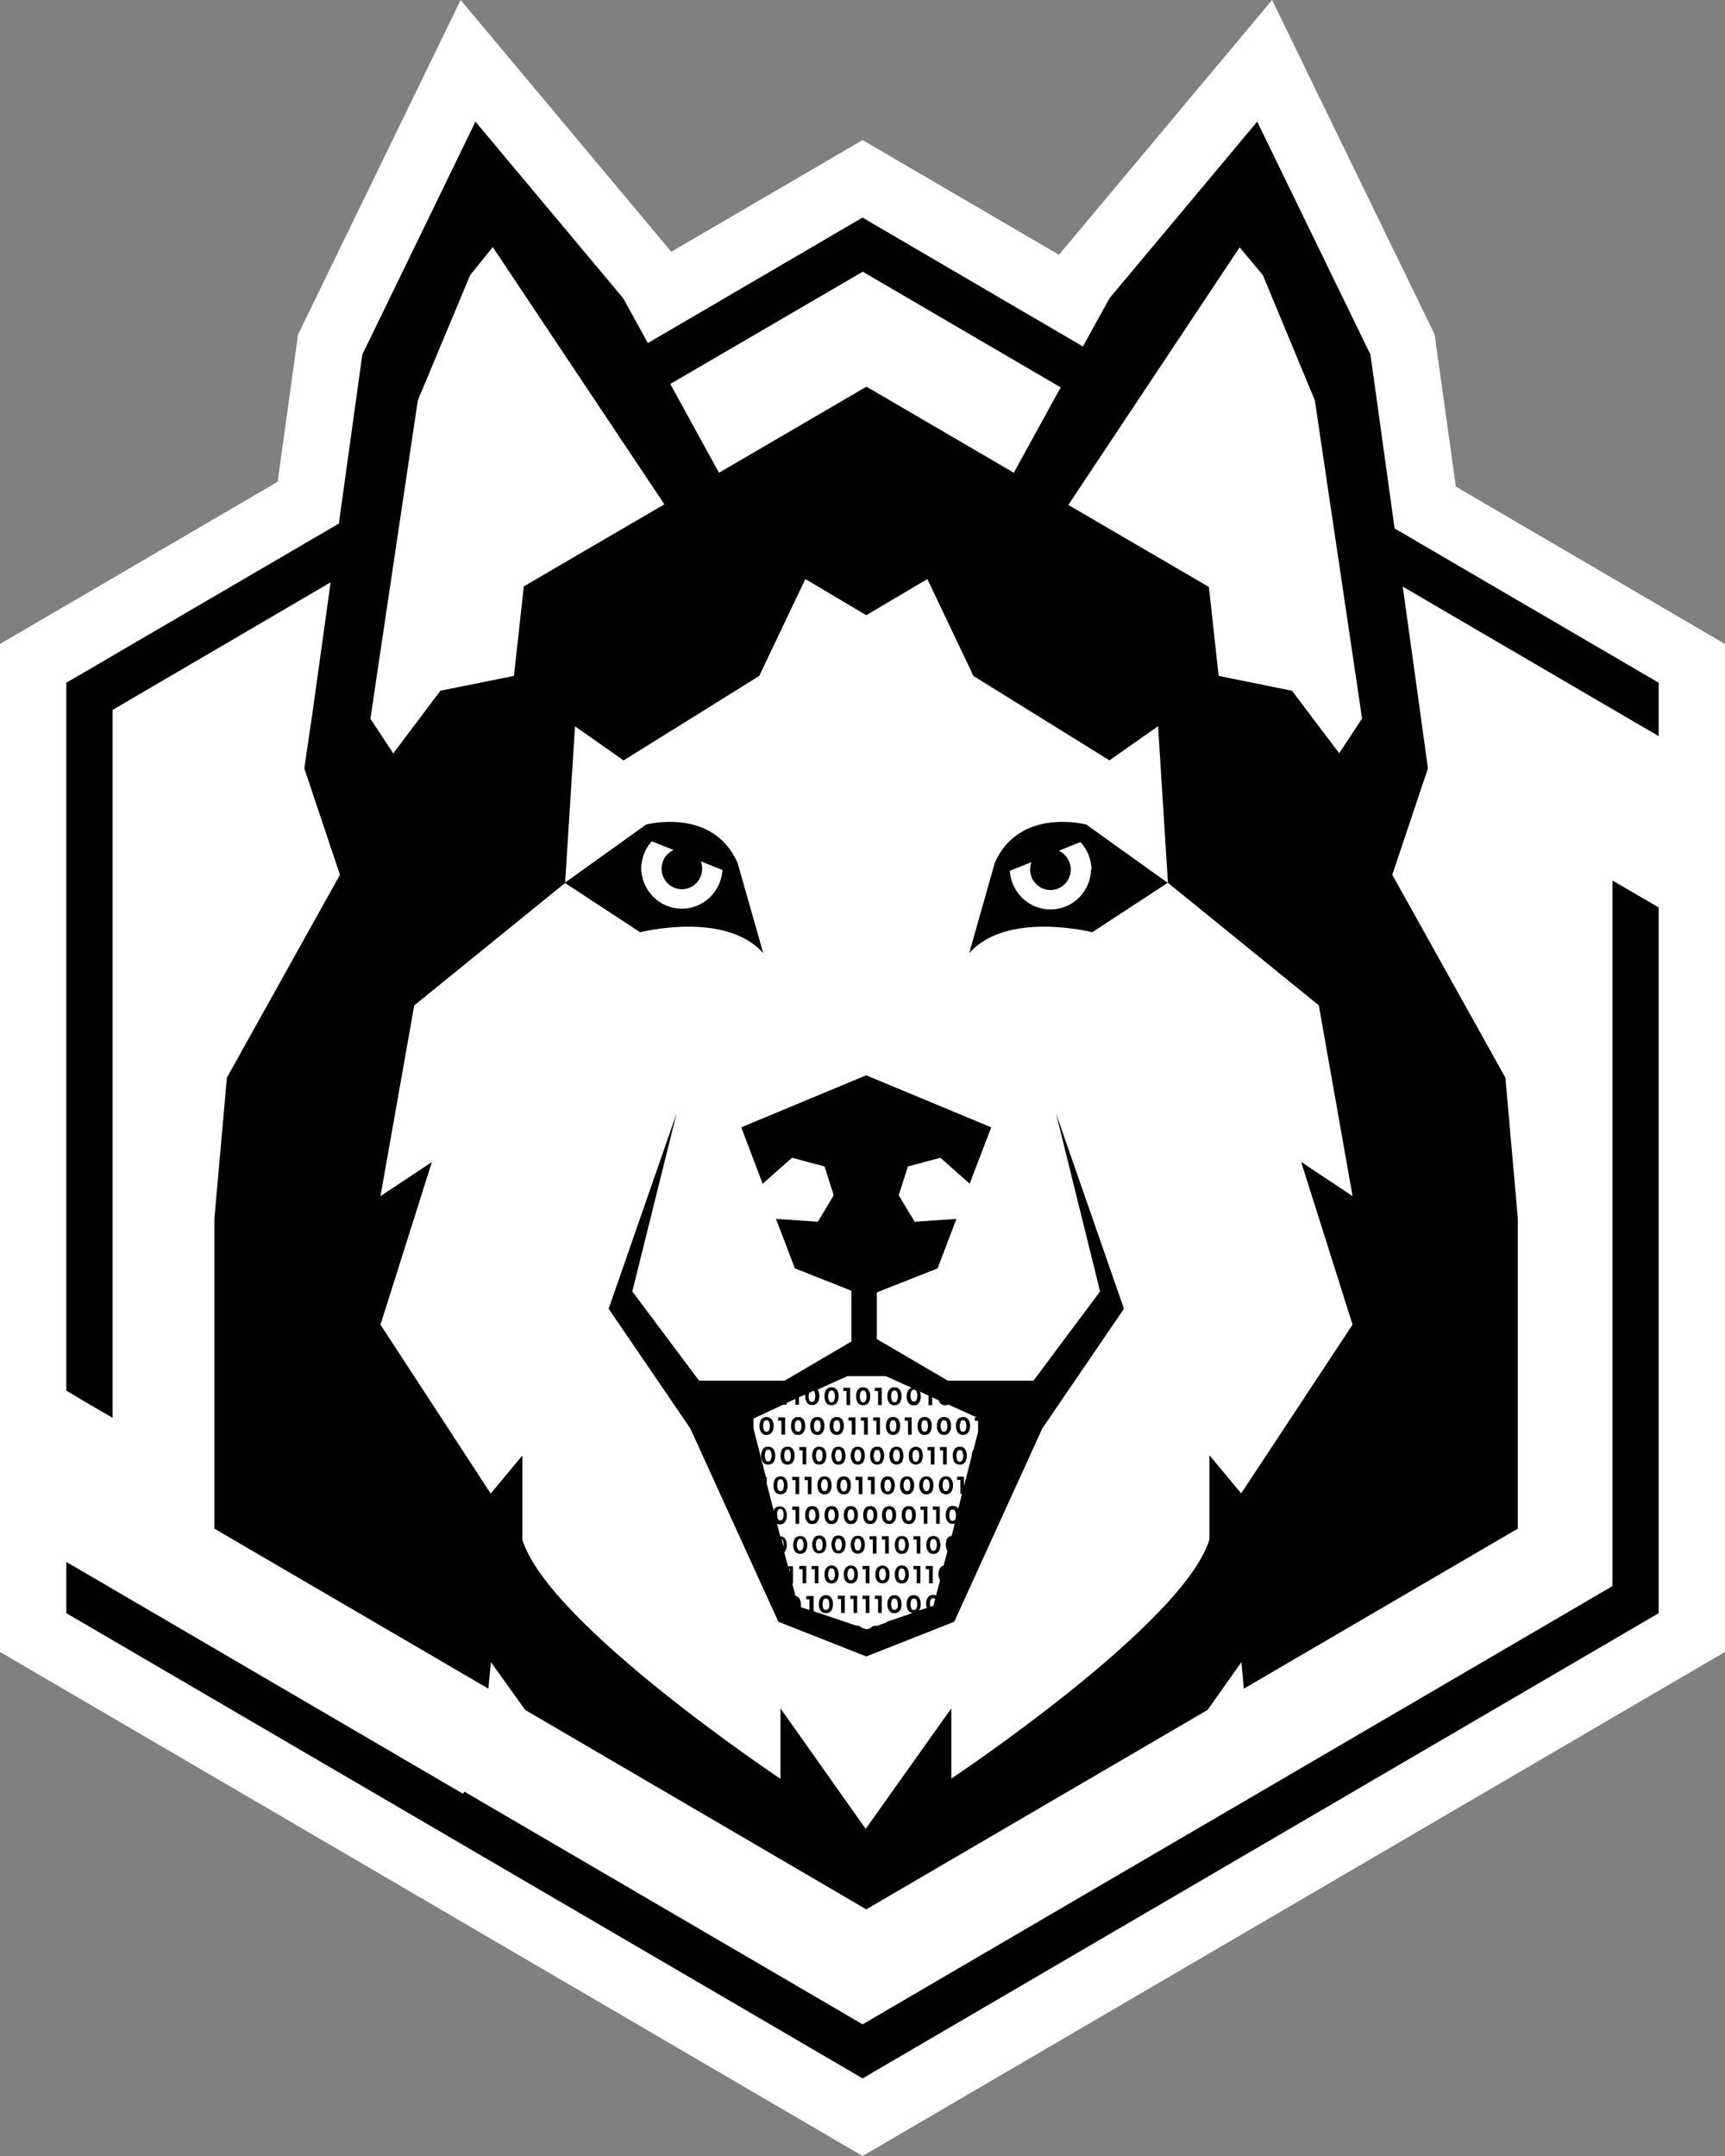 <svg   viewBox="0 0 32 40" fill="none" xmlns="http://www.w3.org/2000/svg">
    <rect x="0" y="0" width="32" height="40" fill="#808080" stroke="none"/>
    <path d="M27.007 9.028L26.614 6.207L23.598 0L19.644 4.727L16.002 2.599L12.453 4.671L8.545 0L5.529 6.207L5.151 8.938L0 11.948V24.111V26.518V26.825V28.501V30.648L16.002 40L32 30.648V18.512V16.116V15.813V11.948L27.007 9.028Z" fill="white"/>
    <path d="M30.77 29.929V16.836L29.912 16.336V29.427L16.002 37.557L8.614 33.24L8.59 33.28L1.661 29.23L1.23 28.979V29.929L16.002 38.56L30.77 29.929Z" fill="#010101"/>
    <path d="M2.089 26.304V13.171L6.133 10.804L5.804 13.174L5.645 14.256L6.306 16.23L4.209 19.994L3.977 22.612V28.361L5.811 29.432L9.06 31.33L9.107 30.837L9.742 31.724L16.07 35.424L22.402 31.724L23.029 30.837L23.074 31.33L26.324 29.431L28.156 28.361V22.593L27.926 19.994L25.828 16.23L26.489 14.256L26.34 13.175L26.022 10.883L30.34 13.407L30.77 13.658V12.667L25.871 9.804L25.423 6.579L23.322 2.257L20.581 5.535L20.089 6.428L16 4.037L12.018 6.365L11.562 5.535L8.82 2.257L6.721 6.579L6.286 9.714L1.23 12.667V25.8L1.655 26.053L2.089 26.304ZM25.091 24.576L23.025 27.706L22.435 26.999V28.564C21.958 30.129 17.648 32.998 17.648 32.998V31.694L16.059 33.931L14.478 31.694V33.002C14.478 33.002 10.17 30.132 9.691 28.567V27.002L9.103 27.71L7.058 24.576L8.012 21.559L7.058 22.192L7.684 18.654L10.483 16.381L10.667 13.475L11.568 14.108L14.084 12.541L14.94 10.743L16.07 11.414L17.203 10.743L18.058 12.541L20.581 14.107L21.483 13.473L21.666 16.379L24.465 18.652L25.091 22.191L24.137 21.557L25.091 24.576ZM23.427 5.104L24.391 7.427L25.14 12.472L25.267 13.331L24.843 13.975L23.967 12.815L22.607 12.54L22.426 10.89L21.472 10.333L19.818 9.368L22.996 4.589L23.427 5.104ZM16.004 5.041L19.676 7.187L18.807 8.771L16.073 7.174L13.338 8.771L12.434 7.124L16.004 5.041ZM8.722 5.104L9.141 4.584L12.325 9.357L10.67 10.322L9.717 10.88L9.534 12.54L8.17 12.815L7.295 13.978L6.872 13.335L6.999 12.474L7.751 7.427L8.722 5.104Z" fill="#010101"/>
    <path d="M20.407 23.96L19.172 25.615H17.583L16.265 24.843V23.978L17.393 23.532L17.743 22.614L16.968 22.667L16.672 22.176L16.842 21.641L17.446 21.48L17.988 21.962L18.388 20.915L16.068 19.95L13.751 20.915L14.148 21.962L14.692 21.48L15.296 21.641L15.466 22.176L15.172 22.667L14.395 22.614L14.746 23.532L15.795 23.947V24.888L14.557 25.615H12.968L11.73 23.96L12.551 20.656L11.291 24.282L12.806 26.502L14.439 30.088L16.07 30.732L17.702 30.088L19.335 26.502L20.85 24.282L19.59 20.656L20.407 23.96ZM16.55 30.056L16.516 30.066L16.451 30.088L16.434 30.106L16.275 30.161C16.266 30.16 16.257 30.16 16.248 30.161C16.229 30.16 16.21 30.163 16.193 30.171C16.176 30.179 16.161 30.191 16.149 30.206L16.116 30.217L16.079 30.229L15.981 30.196C15.969 30.183 15.955 30.173 15.94 30.167C15.924 30.16 15.907 30.157 15.89 30.158H15.876L15.094 29.892V29.611H14.956V29.672H15.016V29.87L14.857 29.818C14.859 29.802 14.859 29.785 14.857 29.768C14.859 29.726 14.848 29.683 14.824 29.648C14.807 29.627 14.783 29.614 14.757 29.609L14.698 29.381H14.711V29.059H14.616L14.549 28.799C14.554 28.796 14.559 28.792 14.563 28.787C14.585 28.751 14.597 28.709 14.597 28.667C14.597 28.624 14.585 28.582 14.563 28.546C14.553 28.532 14.539 28.521 14.524 28.514C14.508 28.506 14.491 28.502 14.474 28.503L14.415 28.271C14.431 28.278 14.448 28.282 14.465 28.282C14.484 28.284 14.503 28.28 14.52 28.272C14.537 28.264 14.552 28.251 14.563 28.235C14.587 28.2 14.599 28.158 14.597 28.115C14.599 28.072 14.587 28.03 14.563 27.994C14.552 27.979 14.537 27.967 14.52 27.959C14.502 27.951 14.483 27.948 14.465 27.949C14.446 27.948 14.427 27.951 14.41 27.959C14.393 27.967 14.378 27.979 14.366 27.994C14.36 28.005 14.356 28.015 14.352 28.026L14.223 27.521V27.406H14.209L13.978 26.503V26.318L14.527 26.062H14.595V26.027L14.754 25.955V26.062H14.822V25.924L14.937 25.873C14.937 25.882 14.937 25.89 14.937 25.902C14.934 25.944 14.946 25.987 14.97 26.022C14.981 26.038 14.996 26.05 15.014 26.058C15.031 26.066 15.05 26.069 15.069 26.067C15.087 26.069 15.106 26.065 15.123 26.057C15.141 26.049 15.156 26.037 15.167 26.022C15.19 25.986 15.201 25.944 15.199 25.902C15.201 25.859 15.19 25.817 15.167 25.781V25.781L15.717 25.532H16.434L16.454 25.541L16.594 25.604L16.669 25.639L16.839 25.715L16.91 25.747C16.887 25.753 16.866 25.767 16.852 25.786C16.829 25.822 16.818 25.864 16.82 25.906C16.818 25.949 16.829 25.991 16.852 26.027C16.863 26.042 16.878 26.054 16.895 26.062C16.913 26.07 16.931 26.073 16.95 26.072C16.969 26.074 16.988 26.07 17.005 26.062C17.022 26.055 17.037 26.042 17.049 26.027C17.072 25.992 17.084 25.949 17.082 25.906C17.082 25.876 17.076 25.846 17.065 25.818L17.224 25.892V26.069H17.292V25.924L17.386 25.966L17.413 25.979C17.418 25.996 17.426 26.012 17.436 26.027C17.448 26.042 17.462 26.055 17.479 26.062C17.496 26.07 17.515 26.074 17.533 26.072C17.554 26.073 17.574 26.068 17.592 26.059L17.676 26.098L17.732 26.122L17.88 26.188L17.966 26.228L18.125 26.299H18.083V26.36H18.144V26.567L18.061 26.889C18.037 26.924 18.025 26.966 18.028 27.008C18.028 27.008 18.028 27.008 18.028 27.008L17.913 27.451L17.883 27.571V27.396H17.754V27.457H17.815V27.718H17.845L17.818 27.825L17.807 27.87L17.794 27.922L17.773 27.999C17.774 27.994 17.774 27.989 17.773 27.985C17.762 27.969 17.747 27.957 17.73 27.949C17.713 27.941 17.694 27.938 17.675 27.94C17.656 27.938 17.637 27.942 17.62 27.95C17.603 27.957 17.588 27.97 17.576 27.985C17.554 28.021 17.543 28.063 17.544 28.105C17.542 28.148 17.553 28.19 17.576 28.226C17.588 28.241 17.603 28.253 17.62 28.262C17.637 28.27 17.656 28.273 17.675 28.273C17.688 28.272 17.701 28.269 17.713 28.265L17.705 28.289L17.653 28.496C17.638 28.497 17.623 28.501 17.61 28.508C17.597 28.515 17.586 28.525 17.576 28.536C17.555 28.573 17.545 28.615 17.545 28.657C17.545 28.699 17.555 28.741 17.576 28.778V28.778L17.565 28.819L17.533 28.939L17.506 29.045C17.481 29.049 17.458 29.064 17.443 29.085C17.419 29.12 17.407 29.163 17.409 29.206C17.408 29.245 17.418 29.284 17.438 29.318L17.403 29.455L17.365 29.601C17.348 29.594 17.331 29.59 17.312 29.59C17.294 29.588 17.275 29.592 17.258 29.6C17.24 29.608 17.225 29.62 17.214 29.635C17.19 29.67 17.178 29.713 17.181 29.756C17.18 29.781 17.184 29.807 17.193 29.831L17.047 29.881C17.071 29.846 17.083 29.803 17.08 29.76C17.082 29.718 17.071 29.675 17.047 29.64C17.036 29.625 17.021 29.612 17.003 29.605C16.986 29.597 16.967 29.593 16.948 29.595C16.93 29.593 16.911 29.597 16.894 29.605C16.877 29.613 16.861 29.625 16.85 29.64C16.828 29.676 16.816 29.718 16.818 29.76C16.816 29.803 16.827 29.845 16.85 29.881C16.86 29.893 16.872 29.904 16.886 29.911C16.9 29.918 16.915 29.922 16.931 29.923L16.874 29.944L16.55 30.056ZM14.654 29.16L14.641 29.114H14.654V29.16ZM14.531 28.678L14.5 28.552C14.509 28.557 14.517 28.565 14.522 28.575C14.532 28.599 14.537 28.626 14.536 28.652C14.538 28.663 14.538 28.675 14.536 28.686L14.531 28.678ZM14.414 28.1C14.413 28.074 14.418 28.048 14.428 28.023C14.432 28.014 14.439 28.007 14.447 28.002C14.455 27.997 14.464 27.994 14.474 27.994C14.484 27.994 14.494 27.996 14.502 28.001C14.511 28.006 14.518 28.014 14.522 28.023C14.532 28.048 14.537 28.074 14.536 28.1C14.537 28.128 14.532 28.154 14.522 28.179C14.518 28.188 14.511 28.196 14.502 28.201C14.494 28.206 14.484 28.209 14.474 28.208C14.464 28.209 14.455 28.206 14.447 28.201C14.439 28.196 14.432 28.188 14.428 28.179C14.42 28.157 14.417 28.133 14.418 28.108L14.414 28.1ZM15.108 25.82C15.129 25.871 15.129 25.929 15.108 25.98C15.104 25.989 15.098 25.997 15.089 26.002C15.081 26.007 15.072 26.01 15.062 26.009C15.052 26.01 15.042 26.008 15.034 26.002C15.025 25.997 15.019 25.99 15.014 25.98C15.004 25.956 14.999 25.93 15 25.903C15 25.881 15.004 25.859 15.013 25.839L15.089 25.803C15.1 25.809 15.108 25.817 15.113 25.828L15.108 25.82ZM17.015 25.897C17.016 25.923 17.012 25.95 17.001 25.974C16.997 25.983 16.99 25.991 16.981 25.996C16.973 26.001 16.963 26.003 16.953 26.003C16.944 26.003 16.934 26.001 16.926 25.995C16.918 25.99 16.911 25.983 16.907 25.974C16.896 25.949 16.89 25.921 16.89 25.894C16.89 25.866 16.896 25.838 16.907 25.813C16.911 25.804 16.917 25.796 16.925 25.791C16.934 25.785 16.943 25.782 16.953 25.783C16.963 25.782 16.973 25.785 16.982 25.79C16.99 25.796 16.997 25.804 17.001 25.813C17.015 25.841 17.021 25.873 17.018 25.905L17.015 25.897ZM17.25 29.757C17.25 29.731 17.254 29.704 17.265 29.68C17.269 29.671 17.276 29.663 17.284 29.658C17.293 29.653 17.303 29.651 17.312 29.651C17.319 29.651 17.326 29.652 17.332 29.655C17.338 29.658 17.343 29.662 17.347 29.667L17.316 29.793L17.26 29.81C17.256 29.795 17.253 29.778 17.254 29.762L17.25 29.757ZM17.614 28.631C17.616 28.615 17.619 28.6 17.624 28.585V28.585L17.614 28.631ZM17.718 28.189C17.714 28.198 17.707 28.206 17.698 28.211C17.69 28.216 17.68 28.218 17.67 28.218C17.66 28.218 17.651 28.215 17.643 28.21C17.634 28.205 17.628 28.198 17.624 28.189C17.613 28.164 17.609 28.137 17.61 28.11C17.609 28.084 17.614 28.057 17.624 28.033C17.628 28.024 17.634 28.017 17.643 28.011C17.651 28.006 17.66 28.004 17.67 28.004C17.68 28.003 17.69 28.006 17.698 28.011C17.707 28.016 17.714 28.024 17.718 28.033C17.728 28.057 17.733 28.084 17.732 28.11C17.734 28.136 17.73 28.163 17.721 28.187L17.718 28.189ZM16.953 29.871C16.944 29.872 16.934 29.869 16.926 29.864C16.918 29.859 16.911 29.851 16.907 29.842C16.896 29.818 16.891 29.791 16.891 29.764C16.891 29.737 16.896 29.711 16.907 29.686C16.911 29.677 16.918 29.67 16.926 29.665C16.934 29.66 16.944 29.657 16.953 29.657C16.963 29.657 16.973 29.66 16.981 29.665C16.99 29.67 16.997 29.677 17.001 29.686C17.011 29.711 17.016 29.737 17.015 29.764C17.016 29.791 17.012 29.818 17.001 29.842C16.997 29.851 16.99 29.858 16.983 29.862C16.975 29.867 16.966 29.87 16.956 29.87L16.953 29.871Z" fill="#010101"/>
    <path d="M14.159 17.684L13.682 16.006C13.218 14.967 11.985 15.298 11.985 15.298L10.477 16.379L11.875 17.296C11.875 17.296 13.456 16.891 14.159 17.684ZM12.093 15.609L12.495 15.77C12.433 15.798 12.38 15.842 12.341 15.898C12.302 15.954 12.279 16.02 12.274 16.088C12.268 16.156 12.281 16.225 12.311 16.286C12.341 16.348 12.387 16.4 12.444 16.437C12.501 16.474 12.566 16.495 12.634 16.498C12.701 16.501 12.769 16.485 12.828 16.453C12.888 16.42 12.938 16.372 12.972 16.313C13.007 16.254 13.025 16.187 13.026 16.119C13.026 16.071 13.018 16.024 13 15.98L13.402 16.141C13.39 16.338 13.304 16.522 13.161 16.656C13.018 16.79 12.829 16.862 12.634 16.859C12.44 16.855 12.254 16.775 12.116 16.636C11.978 16.497 11.899 16.309 11.894 16.112C11.896 15.925 11.966 15.746 12.091 15.609H12.093Z" fill="#010101"/>
    <path d="M15.425 26.071C15.444 26.072 15.463 26.069 15.48 26.061C15.498 26.053 15.513 26.041 15.524 26.026C15.548 25.99 15.559 25.948 15.557 25.905C15.56 25.862 15.548 25.82 15.524 25.784C15.513 25.769 15.498 25.756 15.481 25.748C15.463 25.74 15.444 25.736 15.425 25.738C15.407 25.737 15.388 25.74 15.37 25.748C15.353 25.757 15.338 25.769 15.327 25.784C15.304 25.82 15.293 25.862 15.295 25.905C15.293 25.947 15.305 25.989 15.327 26.026C15.338 26.041 15.354 26.053 15.371 26.061C15.388 26.068 15.407 26.072 15.425 26.071V26.071ZM15.379 25.828C15.383 25.818 15.389 25.811 15.398 25.805C15.406 25.799 15.416 25.797 15.425 25.797C15.436 25.797 15.446 25.799 15.454 25.805C15.463 25.81 15.469 25.818 15.473 25.828C15.494 25.879 15.494 25.937 15.473 25.988C15.469 25.997 15.462 26.005 15.454 26.01C15.445 26.015 15.435 26.018 15.425 26.017C15.416 26.018 15.406 26.015 15.398 26.01C15.39 26.005 15.383 25.997 15.379 25.988C15.368 25.963 15.362 25.936 15.362 25.908C15.362 25.88 15.368 25.853 15.379 25.828V25.828Z" fill="#010101"/>
    <path d="M15.703 26.067H15.77V25.746H15.643V25.807H15.703V26.067Z" fill="#010101"/>
    <path d="M16.011 26.071C16.03 26.072 16.049 26.069 16.067 26.061C16.084 26.053 16.099 26.041 16.11 26.026C16.134 25.99 16.145 25.948 16.143 25.905C16.146 25.862 16.134 25.82 16.11 25.784C16.099 25.769 16.084 25.756 16.067 25.748C16.049 25.74 16.03 25.736 16.011 25.738C15.992 25.737 15.974 25.74 15.956 25.748C15.939 25.757 15.924 25.769 15.913 25.784C15.89 25.82 15.879 25.862 15.881 25.905C15.879 25.947 15.89 25.989 15.913 26.026C15.924 26.041 15.939 26.053 15.957 26.061C15.974 26.068 15.993 26.072 16.011 26.071V26.071ZM15.965 25.828C15.969 25.818 15.975 25.811 15.984 25.805C15.992 25.799 16.002 25.797 16.011 25.797C16.022 25.796 16.032 25.799 16.04 25.805C16.049 25.81 16.055 25.818 16.059 25.828C16.08 25.879 16.08 25.937 16.059 25.988C16.055 25.998 16.048 26.005 16.04 26.011C16.031 26.016 16.021 26.018 16.011 26.017C16.002 26.018 15.992 26.015 15.984 26.01C15.976 26.005 15.969 25.997 15.965 25.988C15.945 25.937 15.945 25.879 15.965 25.828Z" fill="#010101"/>
    <path d="M16.289 26.067H16.357V25.746H16.229V25.807H16.289V26.067Z" fill="#010101"/>
    <path d="M16.593 26.071C16.612 26.072 16.631 26.068 16.648 26.061C16.665 26.053 16.68 26.041 16.692 26.026C16.714 25.989 16.725 25.947 16.724 25.905C16.726 25.862 16.715 25.82 16.692 25.784C16.68 25.769 16.665 25.757 16.648 25.748C16.631 25.74 16.612 25.737 16.593 25.738C16.574 25.736 16.555 25.74 16.538 25.748C16.521 25.756 16.506 25.769 16.495 25.784C16.471 25.82 16.459 25.862 16.461 25.905C16.459 25.948 16.471 25.99 16.495 26.026C16.506 26.041 16.521 26.053 16.538 26.061C16.555 26.069 16.574 26.072 16.593 26.071V26.071ZM16.546 25.828C16.549 25.818 16.556 25.81 16.565 25.805C16.573 25.799 16.583 25.797 16.593 25.797C16.603 25.797 16.613 25.799 16.621 25.805C16.629 25.811 16.636 25.818 16.639 25.828C16.651 25.853 16.657 25.88 16.657 25.908C16.657 25.936 16.651 25.963 16.639 25.988C16.635 25.997 16.629 26.005 16.62 26.01C16.612 26.015 16.603 26.018 16.593 26.017C16.583 26.018 16.574 26.015 16.565 26.01C16.557 26.005 16.55 25.997 16.546 25.988C16.525 25.937 16.525 25.879 16.546 25.828Z" fill="#010101"/>
    <path d="M14.219 26.622C14.238 26.623 14.257 26.62 14.274 26.612C14.291 26.604 14.306 26.591 14.317 26.576C14.341 26.54 14.353 26.498 14.351 26.455C14.352 26.412 14.341 26.37 14.317 26.334C14.305 26.32 14.29 26.309 14.273 26.301C14.256 26.294 14.238 26.29 14.219 26.29C14.201 26.29 14.183 26.294 14.166 26.301C14.149 26.309 14.134 26.32 14.122 26.334C14.098 26.37 14.086 26.412 14.088 26.455C14.086 26.498 14.097 26.54 14.122 26.576C14.133 26.591 14.147 26.603 14.164 26.611C14.181 26.62 14.2 26.623 14.219 26.622V26.622ZM14.172 26.378C14.177 26.369 14.183 26.361 14.191 26.356C14.199 26.351 14.209 26.348 14.219 26.349C14.229 26.348 14.238 26.351 14.247 26.356C14.255 26.361 14.262 26.369 14.266 26.378C14.277 26.402 14.282 26.429 14.28 26.456C14.281 26.483 14.277 26.509 14.266 26.534C14.262 26.543 14.255 26.55 14.247 26.556C14.238 26.561 14.229 26.563 14.219 26.563C14.209 26.563 14.199 26.56 14.191 26.555C14.183 26.55 14.177 26.543 14.172 26.534C14.162 26.509 14.157 26.483 14.158 26.456C14.157 26.429 14.162 26.402 14.172 26.378Z" fill="#010101"/>
    <path d="M14.496 26.617H14.564V26.297H14.435V26.358H14.496V26.617Z" fill="#010101"/>
    <path d="M14.806 26.622C14.825 26.623 14.844 26.619 14.861 26.611C14.878 26.603 14.893 26.591 14.905 26.576C14.928 26.54 14.939 26.498 14.936 26.455C14.938 26.413 14.927 26.37 14.905 26.334C14.893 26.32 14.878 26.308 14.861 26.3C14.844 26.292 14.825 26.288 14.806 26.289C14.787 26.288 14.768 26.291 14.751 26.299C14.734 26.307 14.719 26.319 14.707 26.334C14.684 26.37 14.672 26.412 14.674 26.455C14.672 26.498 14.683 26.54 14.707 26.576C14.719 26.591 14.733 26.604 14.751 26.612C14.768 26.62 14.787 26.624 14.806 26.622V26.622ZM14.758 26.378C14.763 26.369 14.77 26.361 14.778 26.356C14.786 26.351 14.796 26.349 14.806 26.349C14.816 26.349 14.825 26.351 14.833 26.356C14.842 26.361 14.848 26.369 14.852 26.378C14.863 26.402 14.869 26.43 14.868 26.457C14.869 26.483 14.863 26.51 14.852 26.534C14.848 26.543 14.842 26.55 14.833 26.555C14.825 26.56 14.816 26.563 14.806 26.563C14.796 26.563 14.786 26.561 14.778 26.555C14.77 26.55 14.763 26.543 14.758 26.534C14.748 26.509 14.743 26.483 14.744 26.457C14.743 26.43 14.748 26.403 14.758 26.378Z" fill="#010101"/>
    <path d="M15.162 26.622C15.181 26.624 15.2 26.62 15.217 26.612C15.234 26.604 15.249 26.591 15.26 26.576C15.284 26.54 15.296 26.498 15.294 26.455C15.296 26.412 15.284 26.37 15.26 26.334C15.249 26.319 15.234 26.307 15.217 26.299C15.2 26.291 15.181 26.288 15.162 26.289C15.143 26.288 15.124 26.292 15.107 26.3C15.09 26.308 15.075 26.32 15.063 26.334C15.041 26.37 15.03 26.413 15.031 26.455C15.029 26.498 15.04 26.54 15.063 26.576C15.075 26.591 15.09 26.603 15.107 26.611C15.124 26.619 15.143 26.623 15.162 26.622V26.622ZM15.116 26.378C15.12 26.369 15.126 26.361 15.134 26.356C15.143 26.351 15.152 26.349 15.162 26.349C15.172 26.349 15.181 26.351 15.19 26.356C15.198 26.361 15.205 26.369 15.21 26.378C15.22 26.403 15.225 26.43 15.224 26.457C15.225 26.483 15.22 26.509 15.21 26.534C15.205 26.543 15.198 26.55 15.19 26.555C15.181 26.561 15.172 26.563 15.162 26.563C15.152 26.563 15.143 26.56 15.134 26.555C15.126 26.55 15.12 26.543 15.116 26.534C15.105 26.51 15.099 26.483 15.1 26.457C15.1 26.429 15.106 26.402 15.117 26.378H15.116Z" fill="#010101"/>
    <path d="M15.424 26.334C15.401 26.37 15.389 26.412 15.391 26.455C15.388 26.498 15.4 26.54 15.424 26.576C15.436 26.591 15.451 26.603 15.468 26.611C15.485 26.62 15.504 26.623 15.523 26.622C15.542 26.623 15.561 26.619 15.578 26.611C15.595 26.603 15.61 26.591 15.621 26.576C15.645 26.54 15.656 26.498 15.653 26.455C15.656 26.412 15.645 26.37 15.621 26.334C15.61 26.319 15.595 26.308 15.578 26.3C15.56 26.292 15.542 26.288 15.523 26.289C15.504 26.288 15.485 26.292 15.468 26.3C15.451 26.307 15.436 26.319 15.424 26.334V26.334ZM15.569 26.378C15.581 26.402 15.586 26.429 15.585 26.456C15.586 26.483 15.581 26.51 15.569 26.534C15.565 26.543 15.558 26.55 15.55 26.555C15.542 26.56 15.533 26.563 15.523 26.563C15.513 26.563 15.503 26.56 15.495 26.555C15.486 26.55 15.48 26.543 15.475 26.534C15.465 26.509 15.46 26.483 15.461 26.456C15.46 26.43 15.465 26.403 15.475 26.378C15.48 26.369 15.486 26.361 15.495 26.356C15.503 26.351 15.513 26.349 15.523 26.349C15.533 26.349 15.542 26.351 15.55 26.356C15.558 26.361 15.565 26.369 15.569 26.378V26.378Z" fill="#010101"/>
    <path d="M15.74 26.358H15.801V26.617H15.869V26.297H15.74V26.358Z" fill="#010101"/>
    <path d="M16.098 26.617V26.297H15.969V26.358H16.029V26.617H16.098Z" fill="#010101"/>
    <path d="M16.258 26.617H16.324V26.297H16.197V26.358H16.258V26.617Z" fill="#010101"/>
    <path d="M16.566 26.622C16.585 26.624 16.604 26.62 16.621 26.612C16.639 26.604 16.654 26.591 16.665 26.576C16.689 26.54 16.701 26.498 16.698 26.455C16.7 26.412 16.688 26.37 16.665 26.334C16.653 26.319 16.638 26.307 16.621 26.299C16.604 26.291 16.585 26.288 16.566 26.289C16.547 26.288 16.529 26.292 16.512 26.3C16.494 26.308 16.479 26.32 16.468 26.334C16.445 26.37 16.434 26.413 16.436 26.455C16.434 26.498 16.445 26.54 16.468 26.576C16.479 26.591 16.494 26.603 16.511 26.611C16.528 26.619 16.547 26.623 16.566 26.622V26.622ZM16.52 26.378C16.524 26.369 16.531 26.361 16.539 26.356C16.547 26.351 16.556 26.349 16.566 26.349C16.576 26.349 16.586 26.351 16.594 26.356C16.603 26.361 16.61 26.369 16.614 26.378C16.624 26.403 16.629 26.43 16.628 26.457C16.629 26.483 16.624 26.509 16.614 26.534C16.61 26.543 16.603 26.55 16.594 26.555C16.586 26.561 16.576 26.563 16.566 26.563C16.556 26.563 16.547 26.56 16.539 26.555C16.531 26.55 16.524 26.543 16.52 26.534C16.509 26.51 16.504 26.483 16.504 26.457C16.503 26.43 16.509 26.402 16.52 26.378V26.378Z" fill="#010101"/>
    <path d="M16.844 26.617H16.912V26.297H16.783V26.358H16.844V26.617Z" fill="#010101"/>
    <path d="M17.154 26.622C17.173 26.623 17.192 26.619 17.209 26.611C17.226 26.603 17.241 26.591 17.252 26.576C17.275 26.54 17.286 26.498 17.284 26.455C17.286 26.413 17.275 26.37 17.252 26.334C17.241 26.32 17.226 26.308 17.208 26.3C17.191 26.292 17.172 26.288 17.154 26.289C17.135 26.288 17.116 26.291 17.099 26.299C17.082 26.307 17.067 26.319 17.055 26.334C17.032 26.37 17.02 26.412 17.022 26.455C17.019 26.498 17.031 26.54 17.055 26.576C17.066 26.591 17.081 26.604 17.099 26.612C17.116 26.62 17.135 26.624 17.154 26.622V26.622ZM17.106 26.378C17.11 26.369 17.117 26.361 17.125 26.356C17.134 26.351 17.144 26.348 17.154 26.349C17.163 26.349 17.173 26.351 17.181 26.356C17.189 26.361 17.196 26.369 17.2 26.378C17.21 26.403 17.215 26.43 17.214 26.457C17.215 26.483 17.21 26.509 17.2 26.534C17.196 26.543 17.189 26.55 17.181 26.555C17.173 26.56 17.163 26.563 17.154 26.563C17.144 26.563 17.134 26.561 17.125 26.556C17.117 26.551 17.11 26.543 17.106 26.534C17.096 26.509 17.091 26.483 17.092 26.457C17.091 26.43 17.096 26.403 17.106 26.378Z" fill="#010101"/>
    <path d="M17.512 26.622C17.531 26.623 17.549 26.62 17.567 26.611C17.584 26.603 17.599 26.591 17.61 26.576C17.634 26.54 17.646 26.498 17.643 26.455C17.646 26.412 17.634 26.37 17.61 26.334C17.599 26.319 17.584 26.307 17.566 26.3C17.549 26.292 17.53 26.288 17.512 26.289C17.493 26.288 17.474 26.292 17.457 26.3C17.44 26.308 17.425 26.319 17.413 26.334C17.39 26.37 17.379 26.412 17.381 26.455C17.378 26.498 17.39 26.54 17.413 26.576C17.424 26.591 17.439 26.603 17.457 26.611C17.474 26.619 17.493 26.623 17.512 26.622V26.622ZM17.466 26.378C17.47 26.369 17.476 26.361 17.484 26.356C17.492 26.351 17.502 26.349 17.512 26.349C17.521 26.349 17.531 26.351 17.54 26.356C17.548 26.361 17.555 26.369 17.559 26.378C17.57 26.403 17.575 26.43 17.574 26.456C17.575 26.483 17.57 26.509 17.559 26.534C17.555 26.543 17.548 26.55 17.54 26.555C17.531 26.56 17.521 26.563 17.512 26.563C17.502 26.563 17.492 26.56 17.484 26.555C17.476 26.55 17.47 26.543 17.466 26.534C17.454 26.51 17.449 26.483 17.45 26.456C17.448 26.429 17.454 26.402 17.466 26.378Z" fill="#010101"/>
    <path d="M17.865 26.622C17.884 26.623 17.902 26.619 17.92 26.611C17.937 26.603 17.952 26.591 17.963 26.576C17.986 26.54 17.997 26.497 17.995 26.455C17.997 26.412 17.986 26.37 17.963 26.334C17.951 26.319 17.936 26.308 17.919 26.3C17.902 26.292 17.883 26.288 17.865 26.289C17.846 26.288 17.827 26.292 17.81 26.3C17.793 26.307 17.778 26.319 17.766 26.334C17.742 26.37 17.731 26.412 17.733 26.455C17.73 26.498 17.742 26.54 17.766 26.576C17.777 26.591 17.792 26.603 17.81 26.611C17.827 26.62 17.846 26.623 17.865 26.622ZM17.817 26.378C17.821 26.369 17.828 26.361 17.837 26.356C17.845 26.351 17.855 26.348 17.865 26.349C17.874 26.349 17.884 26.351 17.892 26.356C17.9 26.361 17.907 26.369 17.911 26.378C17.922 26.402 17.927 26.429 17.927 26.456C17.927 26.483 17.922 26.509 17.911 26.534C17.907 26.543 17.9 26.55 17.892 26.555C17.884 26.56 17.874 26.563 17.865 26.563C17.855 26.563 17.845 26.561 17.837 26.555C17.828 26.55 17.821 26.543 17.817 26.534C17.807 26.509 17.802 26.483 17.803 26.456C17.804 26.429 17.811 26.402 17.823 26.378H17.817Z" fill="#010101"/>
    <path d="M14.382 27.006C14.383 26.964 14.372 26.922 14.35 26.886C14.338 26.871 14.323 26.859 14.306 26.851C14.289 26.843 14.27 26.839 14.251 26.841C14.232 26.839 14.213 26.842 14.196 26.85C14.179 26.858 14.164 26.87 14.153 26.886C14.131 26.922 14.119 26.964 14.119 27.006C14.119 27.049 14.131 27.091 14.153 27.127C14.164 27.142 14.179 27.155 14.196 27.163C14.213 27.17 14.232 27.174 14.251 27.172C14.27 27.173 14.289 27.17 14.306 27.162C14.323 27.154 14.338 27.142 14.35 27.127C14.372 27.091 14.383 27.049 14.382 27.006V27.006ZM14.297 27.084C14.294 27.093 14.287 27.101 14.279 27.106C14.271 27.112 14.261 27.114 14.251 27.114C14.241 27.115 14.231 27.112 14.223 27.107C14.214 27.101 14.207 27.093 14.204 27.084C14.183 27.032 14.183 26.974 14.204 26.923C14.208 26.914 14.215 26.906 14.223 26.901C14.232 26.896 14.241 26.893 14.251 26.894C14.261 26.893 14.27 26.896 14.278 26.901C14.287 26.906 14.293 26.914 14.297 26.923C14.309 26.948 14.315 26.975 14.315 27.003C14.315 27.031 14.309 27.058 14.297 27.084V27.084Z" fill="#010101"/>
    <path d="M14.741 27.006C14.743 26.964 14.731 26.921 14.707 26.886C14.696 26.87 14.681 26.858 14.664 26.85C14.646 26.842 14.628 26.839 14.609 26.841C14.59 26.839 14.571 26.843 14.554 26.851C14.537 26.859 14.522 26.871 14.51 26.886C14.489 26.922 14.479 26.964 14.479 27.006C14.479 27.049 14.489 27.09 14.51 27.127C14.522 27.142 14.537 27.154 14.554 27.162C14.571 27.17 14.59 27.173 14.609 27.172C14.628 27.174 14.646 27.17 14.664 27.163C14.681 27.155 14.696 27.142 14.707 27.127C14.731 27.091 14.743 27.049 14.741 27.006V27.006ZM14.656 27.084C14.653 27.093 14.646 27.101 14.637 27.107C14.629 27.112 14.619 27.115 14.609 27.114C14.599 27.114 14.589 27.112 14.581 27.106C14.573 27.101 14.566 27.093 14.563 27.084C14.542 27.032 14.542 26.974 14.563 26.923C14.567 26.914 14.573 26.906 14.581 26.901C14.59 26.896 14.599 26.893 14.609 26.894C14.619 26.893 14.629 26.896 14.637 26.901C14.646 26.906 14.652 26.914 14.656 26.923C14.677 26.974 14.677 27.032 14.656 27.084Z" fill="#010101"/>
    <path d="M14.828 26.908H14.889V27.169H14.957V26.847H14.828V26.908Z" fill="#010101"/>
    <path d="M15.198 26.841C15.18 26.839 15.161 26.842 15.143 26.85C15.126 26.858 15.111 26.87 15.1 26.886C15.078 26.922 15.066 26.964 15.066 27.006C15.066 27.049 15.078 27.091 15.1 27.127C15.111 27.142 15.126 27.155 15.143 27.163C15.161 27.17 15.18 27.174 15.198 27.172C15.217 27.173 15.236 27.17 15.253 27.162C15.271 27.154 15.286 27.142 15.297 27.127C15.318 27.09 15.329 27.049 15.329 27.006C15.329 26.964 15.318 26.922 15.297 26.886C15.286 26.871 15.271 26.859 15.253 26.851C15.236 26.843 15.217 26.839 15.198 26.841V26.841ZM15.245 27.084C15.241 27.093 15.235 27.101 15.226 27.106C15.218 27.112 15.208 27.114 15.198 27.114C15.188 27.115 15.178 27.112 15.17 27.107C15.161 27.101 15.154 27.093 15.151 27.084C15.13 27.032 15.13 26.974 15.151 26.923C15.155 26.914 15.162 26.906 15.17 26.901C15.179 26.896 15.188 26.893 15.198 26.894C15.208 26.893 15.218 26.896 15.226 26.901C15.234 26.906 15.241 26.914 15.245 26.923C15.265 26.974 15.265 27.032 15.245 27.084Z" fill="#010101"/>
    <path d="M15.554 26.841C15.535 26.84 15.516 26.843 15.499 26.851C15.482 26.859 15.467 26.871 15.456 26.886C15.435 26.923 15.424 26.965 15.424 27.007C15.424 27.049 15.435 27.091 15.456 27.128C15.467 27.143 15.482 27.155 15.499 27.163C15.516 27.17 15.535 27.174 15.554 27.172C15.573 27.174 15.592 27.171 15.609 27.163C15.626 27.155 15.641 27.143 15.653 27.128C15.675 27.091 15.686 27.049 15.686 27.007C15.686 26.964 15.675 26.922 15.653 26.886C15.641 26.871 15.626 26.859 15.609 26.851C15.592 26.843 15.573 26.84 15.554 26.841V26.841ZM15.602 27.084C15.598 27.093 15.591 27.101 15.583 27.107C15.574 27.112 15.564 27.115 15.554 27.115C15.544 27.115 15.534 27.112 15.526 27.107C15.518 27.101 15.512 27.093 15.508 27.084C15.496 27.059 15.491 27.031 15.491 27.004C15.491 26.976 15.496 26.948 15.508 26.923C15.512 26.914 15.518 26.907 15.527 26.902C15.535 26.897 15.544 26.894 15.554 26.894C15.564 26.894 15.574 26.896 15.582 26.901C15.591 26.907 15.597 26.914 15.602 26.923C15.623 26.975 15.623 27.032 15.602 27.084Z" fill="#010101"/>
    <path d="M16.044 27.007C16.045 26.964 16.034 26.922 16.012 26.886C16 26.871 15.985 26.859 15.968 26.851C15.951 26.843 15.932 26.84 15.913 26.841C15.894 26.84 15.876 26.843 15.858 26.851C15.841 26.859 15.826 26.871 15.815 26.886C15.793 26.922 15.781 26.964 15.781 27.007C15.781 27.049 15.793 27.091 15.815 27.128C15.826 27.143 15.841 27.155 15.858 27.163C15.876 27.171 15.894 27.174 15.913 27.172C15.932 27.174 15.951 27.17 15.968 27.163C15.985 27.155 16 27.143 16.012 27.128C16.034 27.091 16.045 27.049 16.044 27.007V27.007ZM15.959 27.084C15.956 27.093 15.949 27.101 15.941 27.107C15.933 27.112 15.923 27.115 15.913 27.115C15.903 27.115 15.893 27.112 15.885 27.107C15.876 27.101 15.87 27.093 15.866 27.084C15.845 27.032 15.845 26.975 15.866 26.923C15.87 26.914 15.877 26.907 15.885 26.901C15.894 26.896 15.903 26.894 15.913 26.894C15.923 26.894 15.932 26.897 15.941 26.902C15.949 26.907 15.955 26.914 15.959 26.923C15.971 26.948 15.977 26.976 15.977 27.004C15.977 27.031 15.971 27.059 15.959 27.084Z" fill="#010101"/>
    <path d="M16.172 27.127C16.184 27.142 16.199 27.154 16.216 27.162C16.233 27.17 16.252 27.173 16.271 27.172C16.29 27.174 16.309 27.17 16.326 27.163C16.343 27.155 16.358 27.142 16.369 27.127C16.391 27.091 16.403 27.049 16.403 27.006C16.403 26.964 16.391 26.922 16.369 26.886C16.358 26.87 16.343 26.858 16.326 26.85C16.309 26.842 16.29 26.839 16.271 26.841C16.252 26.839 16.233 26.843 16.216 26.851C16.199 26.859 16.184 26.871 16.172 26.886C16.151 26.922 16.141 26.964 16.141 27.006C16.141 27.049 16.151 27.09 16.172 27.127ZM16.225 26.929C16.229 26.92 16.235 26.913 16.244 26.908C16.252 26.903 16.261 26.9 16.271 26.9C16.281 26.9 16.291 26.902 16.299 26.907C16.307 26.913 16.314 26.92 16.319 26.929C16.339 26.981 16.339 27.038 16.319 27.09C16.315 27.099 16.308 27.107 16.299 27.113C16.291 27.118 16.281 27.121 16.271 27.121C16.261 27.121 16.251 27.118 16.243 27.113C16.235 27.107 16.228 27.099 16.225 27.09C16.213 27.065 16.207 27.037 16.207 27.01C16.207 26.982 16.213 26.954 16.225 26.929V26.929Z" fill="#010101"/>
    <path d="M16.63 26.841C16.611 26.84 16.592 26.843 16.575 26.851C16.558 26.859 16.543 26.871 16.532 26.886C16.51 26.922 16.498 26.964 16.498 27.007C16.498 27.049 16.51 27.091 16.532 27.128C16.544 27.142 16.559 27.153 16.576 27.16C16.593 27.168 16.611 27.172 16.63 27.172C16.649 27.172 16.667 27.168 16.684 27.16C16.701 27.153 16.716 27.142 16.729 27.128C16.749 27.091 16.76 27.049 16.76 27.007C16.76 26.965 16.749 26.923 16.729 26.886C16.717 26.871 16.702 26.859 16.685 26.851C16.668 26.843 16.649 26.84 16.63 26.841V26.841ZM16.676 27.084C16.672 27.093 16.666 27.1 16.657 27.106C16.649 27.111 16.64 27.114 16.63 27.114C16.62 27.114 16.611 27.111 16.603 27.106C16.595 27.1 16.588 27.093 16.584 27.084C16.573 27.059 16.567 27.031 16.567 27.004C16.567 26.976 16.573 26.948 16.584 26.923C16.588 26.914 16.595 26.907 16.603 26.901C16.611 26.896 16.62 26.893 16.63 26.893C16.64 26.893 16.649 26.896 16.657 26.901C16.666 26.907 16.672 26.914 16.676 26.923C16.688 26.948 16.694 26.976 16.694 27.004C16.694 27.031 16.688 27.059 16.676 27.084Z" fill="#010101"/>
    <path d="M16.858 27.007C16.856 27.049 16.867 27.092 16.891 27.127C16.903 27.141 16.918 27.152 16.935 27.16C16.952 27.168 16.97 27.172 16.989 27.172C17.007 27.172 17.026 27.168 17.042 27.16C17.059 27.152 17.074 27.141 17.087 27.127C17.108 27.091 17.12 27.049 17.12 27.007C17.12 26.964 17.108 26.922 17.087 26.886C17.074 26.872 17.059 26.861 17.042 26.853C17.026 26.845 17.007 26.841 16.989 26.841C16.97 26.841 16.952 26.845 16.935 26.853C16.918 26.861 16.903 26.872 16.891 26.886C16.867 26.922 16.856 26.964 16.858 27.007V27.007ZM16.942 26.929C16.946 26.92 16.953 26.913 16.961 26.907C16.97 26.902 16.98 26.9 16.99 26.9C16.999 26.9 17.009 26.903 17.017 26.908C17.025 26.913 17.032 26.921 17.036 26.929C17.056 26.981 17.056 27.039 17.036 27.09C17.032 27.099 17.026 27.108 17.017 27.113C17.009 27.118 16.999 27.121 16.99 27.121C16.979 27.122 16.969 27.119 16.961 27.113C16.952 27.108 16.946 27.1 16.942 27.09C16.921 27.039 16.921 26.981 16.942 26.929V26.929Z" fill="#010101"/>
    <path d="M17.207 26.908H17.267V27.169H17.336V26.847H17.207V26.908Z" fill="#010101"/>
    <path d="M17.563 27.169V26.847H17.436V26.908H17.494V27.169H17.563Z" fill="#010101"/>
    <path d="M17.804 27.172C17.823 27.174 17.842 27.17 17.859 27.163C17.876 27.155 17.891 27.142 17.903 27.127C17.924 27.091 17.936 27.049 17.936 27.006C17.936 26.964 17.924 26.922 17.903 26.886C17.891 26.87 17.876 26.858 17.859 26.85C17.842 26.842 17.823 26.839 17.804 26.841C17.785 26.839 17.766 26.843 17.749 26.851C17.732 26.859 17.717 26.871 17.706 26.886C17.685 26.922 17.674 26.964 17.674 27.006C17.674 27.049 17.685 27.09 17.706 27.127C17.717 27.142 17.732 27.154 17.749 27.162C17.766 27.17 17.785 27.173 17.804 27.172V27.172ZM17.758 26.929C17.762 26.92 17.768 26.913 17.777 26.908C17.785 26.903 17.794 26.9 17.804 26.9C17.814 26.9 17.824 26.902 17.832 26.907C17.841 26.913 17.847 26.92 17.852 26.929C17.873 26.981 17.873 27.038 17.852 27.09C17.848 27.099 17.841 27.107 17.833 27.113C17.824 27.118 17.814 27.121 17.804 27.121C17.794 27.121 17.785 27.118 17.776 27.113C17.768 27.107 17.762 27.099 17.758 27.09C17.737 27.038 17.737 26.981 17.758 26.929V26.929Z" fill="#010101"/>
    <path d="M14.478 27.391C14.459 27.39 14.44 27.394 14.423 27.402C14.406 27.41 14.391 27.422 14.38 27.438C14.357 27.473 14.346 27.516 14.348 27.558C14.346 27.601 14.357 27.643 14.38 27.679C14.391 27.694 14.406 27.706 14.423 27.714C14.441 27.722 14.459 27.725 14.478 27.724C14.497 27.726 14.516 27.722 14.533 27.714C14.55 27.706 14.566 27.694 14.577 27.679C14.601 27.643 14.612 27.601 14.61 27.558C14.613 27.515 14.601 27.473 14.577 27.438C14.566 27.422 14.551 27.409 14.534 27.401C14.516 27.393 14.497 27.39 14.478 27.391ZM14.526 27.635C14.522 27.645 14.515 27.652 14.507 27.657C14.498 27.663 14.488 27.665 14.478 27.664C14.469 27.665 14.459 27.662 14.451 27.657C14.443 27.652 14.436 27.644 14.432 27.635C14.412 27.584 14.412 27.526 14.432 27.475C14.436 27.465 14.442 27.457 14.45 27.452C14.459 27.446 14.468 27.444 14.478 27.444C14.488 27.443 14.498 27.446 14.507 27.451C14.516 27.457 14.522 27.465 14.526 27.475C14.547 27.526 14.547 27.584 14.526 27.635V27.635Z" fill="#010101"/>
    <path d="M14.826 27.721V27.399H14.697V27.46H14.758V27.721H14.826Z" fill="#010101"/>
    <path d="M14.926 27.46H14.986V27.721H15.053V27.399H14.926V27.46Z" fill="#010101"/>
    <path d="M15.295 27.391C15.276 27.39 15.257 27.394 15.24 27.402C15.223 27.41 15.207 27.422 15.196 27.438C15.173 27.473 15.162 27.516 15.164 27.558C15.162 27.601 15.174 27.643 15.196 27.679C15.208 27.694 15.223 27.706 15.24 27.714C15.257 27.722 15.276 27.725 15.295 27.724C15.313 27.726 15.332 27.722 15.35 27.714C15.367 27.706 15.382 27.694 15.393 27.679C15.417 27.643 15.429 27.601 15.427 27.558C15.429 27.515 15.417 27.473 15.393 27.438C15.382 27.422 15.367 27.409 15.35 27.401C15.333 27.393 15.314 27.39 15.295 27.391ZM15.342 27.635C15.338 27.644 15.331 27.652 15.323 27.657C15.314 27.662 15.305 27.665 15.295 27.664C15.285 27.665 15.275 27.662 15.267 27.657C15.259 27.652 15.253 27.644 15.249 27.635C15.237 27.61 15.231 27.583 15.231 27.555C15.231 27.527 15.237 27.5 15.249 27.475C15.252 27.465 15.259 27.457 15.267 27.452C15.275 27.446 15.285 27.444 15.295 27.444C15.305 27.444 15.315 27.446 15.323 27.452C15.332 27.457 15.338 27.465 15.342 27.475C15.363 27.526 15.363 27.584 15.342 27.635V27.635Z" fill="#010101"/>
    <path d="M15.555 27.438C15.531 27.473 15.519 27.515 15.522 27.558C15.52 27.601 15.531 27.643 15.555 27.679C15.567 27.694 15.582 27.706 15.599 27.714C15.616 27.722 15.635 27.725 15.654 27.724C15.673 27.725 15.691 27.722 15.709 27.714C15.726 27.706 15.741 27.694 15.752 27.679C15.775 27.643 15.787 27.601 15.784 27.558C15.787 27.515 15.776 27.473 15.752 27.438C15.741 27.422 15.726 27.41 15.709 27.402C15.692 27.394 15.673 27.39 15.654 27.391C15.635 27.39 15.616 27.393 15.599 27.401C15.581 27.41 15.566 27.422 15.555 27.438V27.438ZM15.7 27.481C15.711 27.506 15.717 27.534 15.717 27.561C15.717 27.589 15.711 27.616 15.7 27.642C15.696 27.651 15.689 27.658 15.681 27.663C15.673 27.668 15.663 27.671 15.654 27.671C15.644 27.671 15.634 27.668 15.626 27.663C15.617 27.658 15.611 27.651 15.606 27.642C15.585 27.59 15.585 27.532 15.606 27.481C15.61 27.472 15.617 27.464 15.625 27.458C15.634 27.453 15.644 27.45 15.654 27.45C15.664 27.45 15.673 27.453 15.682 27.458C15.69 27.464 15.696 27.472 15.7 27.481V27.481Z" fill="#010101"/>
    <path d="M15.998 27.721V27.399H15.869V27.46H15.93V27.721H15.998Z" fill="#010101"/>
    <path d="M16.226 27.721V27.399H16.098V27.46H16.158V27.721H16.226Z" fill="#010101"/>
    <path d="M16.336 27.558C16.334 27.601 16.346 27.643 16.37 27.679C16.381 27.694 16.396 27.706 16.413 27.714C16.43 27.722 16.449 27.726 16.468 27.724C16.487 27.725 16.506 27.722 16.523 27.714C16.54 27.706 16.555 27.694 16.567 27.679C16.589 27.643 16.6 27.601 16.599 27.558C16.601 27.516 16.59 27.473 16.567 27.438C16.555 27.422 16.54 27.41 16.523 27.402C16.506 27.394 16.487 27.39 16.468 27.391C16.449 27.39 16.43 27.393 16.413 27.401C16.396 27.409 16.381 27.422 16.37 27.438C16.346 27.473 16.334 27.515 16.336 27.558ZM16.421 27.481C16.424 27.472 16.431 27.464 16.44 27.458C16.448 27.453 16.458 27.45 16.468 27.45C16.478 27.45 16.488 27.453 16.496 27.458C16.504 27.464 16.511 27.472 16.514 27.481C16.526 27.506 16.532 27.534 16.532 27.561C16.532 27.589 16.526 27.617 16.514 27.642C16.51 27.651 16.504 27.658 16.495 27.663C16.487 27.669 16.478 27.671 16.468 27.671C16.458 27.671 16.449 27.669 16.44 27.663C16.432 27.658 16.425 27.651 16.421 27.642C16.4 27.59 16.4 27.533 16.421 27.481Z" fill="#010101"/>
    <path d="M16.826 27.391C16.807 27.39 16.788 27.394 16.771 27.402C16.754 27.41 16.739 27.422 16.727 27.438C16.704 27.473 16.693 27.515 16.696 27.558C16.694 27.601 16.705 27.643 16.727 27.679C16.739 27.694 16.754 27.706 16.771 27.714C16.788 27.722 16.807 27.725 16.826 27.724C16.845 27.725 16.864 27.722 16.881 27.714C16.898 27.706 16.913 27.694 16.924 27.679C16.948 27.643 16.96 27.601 16.958 27.558C16.96 27.515 16.949 27.473 16.924 27.438C16.913 27.422 16.898 27.41 16.881 27.401C16.864 27.393 16.845 27.39 16.826 27.391V27.391ZM16.874 27.635C16.869 27.644 16.863 27.652 16.854 27.657C16.846 27.662 16.836 27.665 16.826 27.664C16.816 27.665 16.807 27.662 16.799 27.657C16.79 27.652 16.784 27.644 16.78 27.635C16.768 27.61 16.762 27.583 16.762 27.555C16.762 27.527 16.768 27.5 16.78 27.474C16.783 27.465 16.79 27.457 16.798 27.452C16.806 27.446 16.816 27.444 16.826 27.444C16.836 27.443 16.846 27.446 16.855 27.452C16.863 27.457 16.87 27.465 16.874 27.474C16.894 27.526 16.894 27.584 16.874 27.635V27.635Z" fill="#010101"/>
    <path d="M17.185 27.391C17.166 27.39 17.147 27.393 17.13 27.401C17.113 27.41 17.098 27.422 17.087 27.438C17.062 27.473 17.05 27.515 17.053 27.558C17.051 27.601 17.063 27.643 17.087 27.679C17.098 27.694 17.113 27.706 17.13 27.714C17.147 27.722 17.166 27.725 17.185 27.724C17.204 27.725 17.223 27.722 17.24 27.714C17.257 27.706 17.272 27.694 17.284 27.679C17.307 27.643 17.318 27.601 17.315 27.558C17.318 27.515 17.307 27.473 17.284 27.438C17.272 27.422 17.257 27.41 17.24 27.402C17.223 27.394 17.204 27.39 17.185 27.391V27.391ZM17.231 27.635C17.227 27.644 17.221 27.652 17.212 27.657C17.204 27.662 17.195 27.665 17.185 27.664C17.175 27.665 17.165 27.662 17.157 27.657C17.148 27.652 17.142 27.644 17.137 27.635C17.117 27.584 17.117 27.526 17.137 27.474C17.141 27.465 17.148 27.457 17.156 27.452C17.165 27.446 17.175 27.443 17.185 27.444C17.195 27.444 17.205 27.446 17.213 27.452C17.221 27.457 17.227 27.465 17.231 27.474C17.242 27.5 17.248 27.527 17.248 27.555C17.248 27.583 17.242 27.61 17.231 27.635V27.635Z" fill="#010101"/>
    <path d="M17.547 27.391C17.528 27.39 17.509 27.393 17.492 27.402C17.475 27.41 17.461 27.422 17.45 27.438C17.426 27.473 17.414 27.515 17.416 27.558C17.414 27.601 17.426 27.643 17.45 27.679C17.462 27.693 17.477 27.704 17.494 27.712C17.511 27.72 17.529 27.724 17.547 27.724C17.566 27.724 17.584 27.72 17.601 27.712C17.618 27.704 17.633 27.693 17.645 27.679C17.669 27.643 17.681 27.601 17.679 27.558C17.681 27.515 17.669 27.473 17.645 27.438C17.634 27.422 17.619 27.409 17.602 27.401C17.585 27.393 17.566 27.39 17.547 27.391ZM17.594 27.635C17.59 27.645 17.584 27.652 17.575 27.657C17.566 27.663 17.557 27.665 17.547 27.664C17.537 27.665 17.527 27.662 17.519 27.657C17.511 27.652 17.505 27.644 17.501 27.635C17.48 27.584 17.48 27.526 17.501 27.475C17.504 27.465 17.511 27.457 17.519 27.452C17.527 27.446 17.537 27.444 17.547 27.444C17.557 27.443 17.567 27.446 17.576 27.451C17.584 27.457 17.591 27.465 17.594 27.475C17.615 27.526 17.615 27.584 17.594 27.635V27.635Z" fill="#010101"/>
    <path d="M14.758 28.271H14.826V27.951H14.697V28.012H14.758V28.271Z" fill="#010101"/>
    <path d="M14.936 28.108C14.933 28.151 14.945 28.194 14.969 28.229C14.98 28.245 14.995 28.257 15.012 28.265C15.03 28.274 15.049 28.277 15.068 28.276C15.087 28.277 15.106 28.273 15.123 28.265C15.14 28.257 15.155 28.244 15.166 28.229C15.189 28.193 15.2 28.151 15.198 28.108C15.2 28.066 15.189 28.024 15.166 27.988C15.155 27.973 15.14 27.961 15.123 27.953C15.105 27.945 15.087 27.942 15.068 27.943C15.049 27.941 15.03 27.945 15.013 27.952C14.995 27.96 14.98 27.972 14.969 27.988C14.945 28.023 14.934 28.066 14.936 28.108V28.108ZM15.02 28.031C15.024 28.022 15.031 28.015 15.04 28.009C15.048 28.004 15.058 28.002 15.068 28.002C15.077 28.002 15.087 28.005 15.095 28.01C15.103 28.015 15.11 28.022 15.114 28.031C15.124 28.056 15.129 28.082 15.128 28.108C15.129 28.136 15.124 28.162 15.114 28.187C15.11 28.196 15.103 28.204 15.095 28.209C15.087 28.214 15.077 28.216 15.068 28.216C15.058 28.217 15.048 28.214 15.04 28.209C15.031 28.204 15.024 28.196 15.02 28.187C15.01 28.162 15.005 28.136 15.006 28.108C15.005 28.082 15.01 28.056 15.02 28.031V28.031Z" fill="#010101"/>
    <path d="M15.524 28.229C15.548 28.194 15.56 28.151 15.557 28.108C15.559 28.066 15.548 28.023 15.524 27.988C15.513 27.972 15.498 27.96 15.48 27.952C15.463 27.945 15.444 27.941 15.425 27.943C15.407 27.942 15.388 27.945 15.371 27.953C15.354 27.961 15.338 27.973 15.327 27.988C15.305 28.024 15.293 28.066 15.295 28.108C15.293 28.151 15.304 28.193 15.327 28.229C15.338 28.244 15.353 28.257 15.37 28.265C15.388 28.273 15.407 28.277 15.425 28.276C15.444 28.277 15.463 28.274 15.481 28.265C15.498 28.257 15.513 28.245 15.524 28.229V28.229ZM15.379 28.187C15.368 28.163 15.363 28.136 15.364 28.108C15.363 28.082 15.368 28.055 15.379 28.031C15.383 28.022 15.39 28.015 15.398 28.01C15.406 28.005 15.416 28.002 15.425 28.002C15.435 28.002 15.445 28.004 15.454 28.01C15.462 28.015 15.469 28.022 15.473 28.031C15.484 28.056 15.488 28.082 15.488 28.108C15.489 28.136 15.484 28.162 15.473 28.187C15.469 28.196 15.462 28.204 15.454 28.209C15.445 28.214 15.435 28.217 15.425 28.216C15.416 28.216 15.406 28.214 15.398 28.209C15.39 28.204 15.383 28.196 15.379 28.187V28.187Z" fill="#010101"/>
    <path d="M15.883 28.229C15.906 28.193 15.917 28.151 15.915 28.108C15.917 28.066 15.906 28.024 15.883 27.988C15.872 27.973 15.857 27.961 15.839 27.953C15.822 27.945 15.803 27.941 15.785 27.943C15.766 27.941 15.747 27.945 15.73 27.953C15.712 27.96 15.697 27.973 15.686 27.988C15.662 28.023 15.651 28.066 15.653 28.108C15.65 28.151 15.662 28.194 15.686 28.229C15.697 28.244 15.712 28.257 15.729 28.265C15.747 28.273 15.766 28.277 15.785 28.276C15.803 28.277 15.822 28.273 15.84 28.265C15.857 28.257 15.872 28.244 15.883 28.229V28.229ZM15.737 28.187C15.726 28.162 15.722 28.135 15.723 28.108C15.722 28.082 15.726 28.055 15.737 28.031C15.741 28.022 15.748 28.015 15.757 28.009C15.765 28.004 15.775 28.002 15.785 28.002C15.794 28.002 15.804 28.005 15.812 28.01C15.82 28.015 15.827 28.022 15.831 28.031C15.842 28.055 15.848 28.082 15.847 28.108C15.848 28.136 15.842 28.163 15.831 28.187C15.827 28.196 15.82 28.203 15.812 28.209C15.804 28.214 15.794 28.216 15.785 28.216C15.775 28.216 15.765 28.214 15.757 28.209C15.748 28.204 15.741 28.196 15.737 28.187V28.187Z" fill="#010101"/>
    <path d="M16.142 28.276C16.161 28.277 16.18 28.274 16.198 28.265C16.215 28.257 16.23 28.245 16.241 28.229C16.265 28.194 16.277 28.151 16.274 28.108C16.276 28.066 16.265 28.023 16.241 27.988C16.23 27.972 16.215 27.96 16.197 27.952C16.18 27.945 16.161 27.941 16.142 27.943C16.123 27.942 16.105 27.945 16.087 27.953C16.07 27.961 16.055 27.973 16.044 27.988C16.021 28.024 16.01 28.066 16.012 28.108C16.01 28.151 16.021 28.193 16.044 28.229C16.055 28.244 16.07 28.257 16.087 28.265C16.105 28.273 16.123 28.277 16.142 28.276V28.276ZM16.096 28.031C16.1 28.022 16.107 28.015 16.115 28.01C16.123 28.005 16.133 28.002 16.142 28.002C16.152 28.002 16.162 28.004 16.171 28.009C16.179 28.015 16.186 28.022 16.19 28.031C16.2 28.056 16.205 28.082 16.204 28.108C16.205 28.136 16.201 28.162 16.19 28.187C16.186 28.196 16.179 28.204 16.171 28.209C16.162 28.214 16.152 28.217 16.142 28.216C16.133 28.216 16.123 28.214 16.115 28.209C16.107 28.204 16.1 28.196 16.096 28.187C16.086 28.162 16.081 28.136 16.082 28.108C16.081 28.082 16.086 28.056 16.096 28.031V28.031Z" fill="#010101"/>
    <path d="M16.592 28.229C16.616 28.193 16.627 28.151 16.624 28.108C16.626 28.066 16.615 28.023 16.592 27.988C16.58 27.974 16.564 27.962 16.548 27.955C16.531 27.947 16.512 27.943 16.494 27.943C16.475 27.943 16.457 27.947 16.44 27.955C16.423 27.962 16.407 27.974 16.395 27.988C16.371 28.023 16.36 28.065 16.362 28.108C16.359 28.151 16.371 28.194 16.395 28.229C16.407 28.243 16.422 28.255 16.439 28.263C16.456 28.271 16.475 28.275 16.494 28.275C16.512 28.275 16.531 28.271 16.548 28.263C16.565 28.255 16.58 28.243 16.592 28.229V28.229ZM16.448 28.187C16.436 28.163 16.43 28.136 16.432 28.108C16.43 28.082 16.436 28.055 16.448 28.031C16.452 28.022 16.458 28.015 16.466 28.009C16.474 28.004 16.484 28.001 16.494 28.001C16.503 28.001 16.513 28.004 16.521 28.009C16.529 28.015 16.536 28.022 16.54 28.031C16.551 28.055 16.557 28.082 16.555 28.108C16.557 28.136 16.552 28.163 16.54 28.187C16.536 28.196 16.529 28.203 16.521 28.209C16.513 28.214 16.503 28.217 16.494 28.217C16.484 28.217 16.474 28.214 16.466 28.209C16.458 28.203 16.452 28.196 16.448 28.187V28.187Z" fill="#010101"/>
    <path d="M16.76 27.988C16.736 28.023 16.725 28.066 16.727 28.108C16.724 28.151 16.736 28.194 16.76 28.229C16.771 28.245 16.786 28.257 16.803 28.265C16.821 28.274 16.84 28.277 16.859 28.276C16.878 28.277 16.897 28.273 16.914 28.265C16.931 28.257 16.946 28.244 16.957 28.229C16.98 28.193 16.991 28.151 16.989 28.108C16.991 28.066 16.98 28.024 16.957 27.988C16.946 27.973 16.931 27.961 16.914 27.953C16.896 27.945 16.878 27.942 16.859 27.943C16.84 27.941 16.821 27.945 16.804 27.952C16.787 27.96 16.772 27.972 16.76 27.988ZM16.905 28.031C16.915 28.056 16.92 28.082 16.919 28.108C16.92 28.136 16.915 28.162 16.905 28.187C16.901 28.196 16.894 28.204 16.886 28.209C16.878 28.214 16.868 28.216 16.859 28.216C16.849 28.217 16.839 28.214 16.831 28.209C16.822 28.204 16.815 28.196 16.811 28.187C16.801 28.162 16.796 28.136 16.797 28.108C16.796 28.082 16.801 28.056 16.811 28.031C16.815 28.022 16.822 28.015 16.831 28.009C16.839 28.004 16.849 28.002 16.859 28.002C16.869 28.001 16.88 28.003 16.889 28.008C16.898 28.014 16.905 28.022 16.91 28.031H16.905Z" fill="#010101"/>
    <path d="M17.205 28.271V27.951H17.076V28.012H17.137V28.271H17.205Z" fill="#010101"/>
    <path d="M17.432 28.271V27.951H17.305V28.012H17.365V28.271H17.432Z" fill="#010101"/>
    <path d="M14.845 28.498C14.826 28.496 14.807 28.5 14.79 28.508C14.773 28.516 14.758 28.528 14.746 28.543C14.725 28.579 14.713 28.621 14.713 28.664C14.713 28.706 14.725 28.748 14.746 28.784C14.759 28.798 14.774 28.809 14.791 28.817C14.808 28.825 14.826 28.829 14.845 28.829C14.864 28.829 14.882 28.825 14.899 28.817C14.916 28.809 14.931 28.798 14.943 28.784C14.965 28.748 14.977 28.706 14.977 28.664C14.977 28.621 14.965 28.579 14.943 28.543C14.932 28.528 14.917 28.516 14.9 28.508C14.883 28.5 14.864 28.496 14.845 28.498V28.498ZM14.891 28.741C14.887 28.75 14.88 28.757 14.872 28.762C14.864 28.768 14.855 28.77 14.845 28.77C14.835 28.77 14.826 28.768 14.818 28.762C14.809 28.757 14.803 28.75 14.799 28.741C14.787 28.715 14.781 28.688 14.781 28.66C14.781 28.633 14.787 28.605 14.799 28.58C14.803 28.571 14.809 28.564 14.818 28.558C14.826 28.553 14.835 28.55 14.845 28.55C14.855 28.55 14.864 28.553 14.872 28.558C14.88 28.564 14.887 28.571 14.891 28.58C14.902 28.605 14.908 28.633 14.908 28.66C14.908 28.688 14.902 28.715 14.891 28.741V28.741Z" fill="#010101"/>
    <path d="M15.198 28.82C15.217 28.821 15.236 28.817 15.253 28.809C15.271 28.802 15.286 28.79 15.297 28.774C15.318 28.738 15.329 28.696 15.329 28.654C15.329 28.611 15.318 28.57 15.297 28.533C15.286 28.518 15.271 28.506 15.253 28.498C15.236 28.49 15.217 28.487 15.198 28.488C15.18 28.487 15.161 28.49 15.143 28.498C15.126 28.506 15.111 28.518 15.1 28.533C15.078 28.57 15.066 28.611 15.066 28.654C15.066 28.696 15.078 28.738 15.1 28.774C15.111 28.79 15.126 28.802 15.143 28.81C15.161 28.818 15.18 28.821 15.198 28.82V28.82ZM15.151 28.577C15.155 28.567 15.162 28.56 15.17 28.555C15.179 28.549 15.188 28.547 15.198 28.548C15.208 28.547 15.218 28.55 15.226 28.555C15.234 28.56 15.241 28.568 15.245 28.577C15.265 28.628 15.265 28.686 15.245 28.738C15.241 28.747 15.235 28.755 15.226 28.76C15.218 28.766 15.208 28.768 15.198 28.768C15.188 28.769 15.178 28.766 15.17 28.761C15.161 28.755 15.154 28.747 15.151 28.738C15.13 28.686 15.13 28.628 15.151 28.577V28.577Z" fill="#010101"/>
    <path d="M15.554 28.82C15.573 28.821 15.592 28.817 15.609 28.81C15.626 28.802 15.641 28.79 15.653 28.774C15.675 28.738 15.686 28.696 15.686 28.654C15.686 28.611 15.675 28.57 15.653 28.533C15.641 28.518 15.626 28.506 15.609 28.498C15.592 28.49 15.573 28.487 15.554 28.488C15.535 28.487 15.516 28.49 15.499 28.498C15.482 28.506 15.467 28.518 15.456 28.533C15.435 28.57 15.424 28.611 15.424 28.654C15.424 28.696 15.435 28.738 15.456 28.774C15.467 28.79 15.482 28.802 15.499 28.809C15.516 28.817 15.535 28.821 15.554 28.82V28.82ZM15.508 28.577C15.512 28.568 15.518 28.56 15.527 28.555C15.535 28.55 15.544 28.547 15.554 28.548C15.564 28.547 15.574 28.55 15.582 28.555C15.591 28.56 15.597 28.568 15.602 28.577C15.623 28.628 15.623 28.686 15.602 28.737C15.598 28.747 15.591 28.755 15.583 28.76C15.574 28.766 15.564 28.768 15.554 28.768C15.544 28.768 15.534 28.766 15.526 28.76C15.518 28.755 15.512 28.747 15.508 28.737C15.496 28.712 15.491 28.685 15.491 28.657C15.491 28.629 15.496 28.602 15.508 28.577V28.577Z" fill="#010101"/>
    <path d="M16.044 28.659C16.045 28.616 16.034 28.574 16.012 28.538C16 28.523 15.985 28.511 15.968 28.503C15.951 28.495 15.932 28.492 15.913 28.493C15.894 28.492 15.876 28.495 15.858 28.503C15.841 28.511 15.826 28.523 15.815 28.538C15.793 28.574 15.781 28.616 15.781 28.659C15.781 28.701 15.793 28.743 15.815 28.779C15.826 28.795 15.841 28.807 15.858 28.814C15.876 28.822 15.894 28.826 15.913 28.824C15.932 28.826 15.951 28.822 15.968 28.814C15.985 28.806 16 28.794 16.012 28.779C16.034 28.743 16.045 28.701 16.044 28.659V28.659ZM15.959 28.736C15.956 28.745 15.949 28.753 15.941 28.759C15.933 28.764 15.923 28.767 15.913 28.766C15.903 28.767 15.893 28.764 15.885 28.759C15.876 28.753 15.87 28.745 15.866 28.736C15.845 28.684 15.845 28.627 15.866 28.575C15.87 28.566 15.877 28.558 15.885 28.553C15.894 28.548 15.903 28.546 15.913 28.546C15.923 28.546 15.932 28.548 15.941 28.554C15.949 28.559 15.955 28.566 15.959 28.575C15.971 28.6 15.977 28.628 15.977 28.655C15.977 28.683 15.971 28.711 15.959 28.736Z" fill="#010101"/>
    <path d="M16.26 28.823V28.501H16.131V28.562H16.191V28.823H16.26Z" fill="#010101"/>
    <path d="M16.488 28.823V28.501H16.359V28.562H16.42V28.823H16.488Z" fill="#010101"/>
    <path d="M16.73 28.497C16.711 28.496 16.692 28.499 16.675 28.507C16.657 28.515 16.642 28.527 16.631 28.543C16.609 28.579 16.598 28.621 16.598 28.663C16.598 28.706 16.609 28.747 16.631 28.784C16.642 28.799 16.657 28.811 16.675 28.819C16.692 28.827 16.711 28.83 16.73 28.829C16.748 28.83 16.767 28.827 16.785 28.819C16.802 28.811 16.817 28.799 16.828 28.784C16.849 28.747 16.86 28.705 16.86 28.663C16.86 28.621 16.849 28.579 16.828 28.543C16.817 28.527 16.802 28.515 16.785 28.508C16.767 28.5 16.748 28.496 16.73 28.497V28.497ZM16.776 28.74C16.772 28.75 16.766 28.758 16.758 28.763C16.749 28.768 16.739 28.771 16.73 28.771C16.72 28.772 16.709 28.769 16.701 28.764C16.692 28.758 16.686 28.75 16.682 28.74C16.661 28.689 16.661 28.631 16.682 28.579C16.686 28.57 16.693 28.563 16.701 28.558C16.71 28.552 16.72 28.55 16.73 28.55C16.739 28.55 16.749 28.553 16.757 28.558C16.765 28.563 16.772 28.571 16.776 28.579C16.797 28.631 16.797 28.689 16.776 28.74Z" fill="#010101"/>
    <path d="M16.945 28.562H17.006V28.823H17.074V28.501H16.945V28.562Z" fill="#010101"/>
    <path d="M17.316 28.498C17.297 28.496 17.278 28.5 17.261 28.508C17.244 28.515 17.229 28.528 17.217 28.543C17.195 28.579 17.184 28.621 17.184 28.664C17.184 28.706 17.195 28.748 17.217 28.784C17.229 28.799 17.244 28.812 17.261 28.819C17.278 28.827 17.297 28.831 17.316 28.829C17.334 28.831 17.353 28.827 17.37 28.819C17.388 28.811 17.403 28.799 17.414 28.784C17.435 28.747 17.446 28.706 17.446 28.664C17.446 28.621 17.435 28.58 17.414 28.543C17.403 28.528 17.388 28.516 17.37 28.508C17.353 28.5 17.334 28.497 17.316 28.498V28.498ZM17.362 28.741C17.358 28.75 17.352 28.758 17.343 28.764C17.335 28.769 17.326 28.772 17.316 28.771C17.305 28.772 17.296 28.769 17.287 28.764C17.279 28.758 17.272 28.75 17.268 28.741C17.247 28.689 17.247 28.631 17.268 28.58C17.272 28.571 17.279 28.563 17.288 28.558C17.296 28.553 17.306 28.551 17.316 28.551C17.325 28.551 17.335 28.553 17.343 28.558C17.351 28.564 17.358 28.571 17.362 28.58C17.373 28.605 17.379 28.633 17.379 28.66C17.379 28.688 17.373 28.715 17.362 28.741V28.741Z" fill="#010101"/>
    <path d="M14.828 29.114H14.889V29.374H14.957V29.053H14.828V29.114Z" fill="#010101"/>
    <path d="M15.055 29.114H15.115V29.374H15.183V29.053H15.055V29.114Z" fill="#010101"/>
    <path d="M15.524 29.091C15.513 29.076 15.498 29.063 15.481 29.055C15.463 29.047 15.444 29.043 15.425 29.045C15.407 29.044 15.388 29.047 15.37 29.056C15.353 29.064 15.338 29.076 15.327 29.091C15.304 29.127 15.293 29.169 15.295 29.212C15.293 29.255 15.305 29.297 15.327 29.333C15.338 29.348 15.354 29.36 15.371 29.368C15.388 29.376 15.407 29.379 15.425 29.378C15.444 29.379 15.463 29.376 15.48 29.368C15.498 29.36 15.513 29.348 15.524 29.333C15.548 29.297 15.559 29.255 15.557 29.212C15.56 29.169 15.548 29.127 15.524 29.091V29.091ZM15.473 29.289C15.469 29.298 15.462 29.306 15.454 29.311C15.445 29.316 15.435 29.319 15.425 29.318C15.416 29.319 15.406 29.316 15.398 29.311C15.39 29.306 15.383 29.298 15.379 29.289C15.368 29.264 15.362 29.237 15.362 29.209C15.362 29.181 15.368 29.154 15.379 29.128C15.383 29.119 15.389 29.111 15.398 29.106C15.406 29.1 15.416 29.098 15.425 29.098C15.436 29.097 15.446 29.1 15.454 29.105C15.463 29.111 15.469 29.119 15.473 29.128C15.494 29.18 15.494 29.238 15.473 29.289V29.289Z" fill="#010101"/>
    <path d="M15.785 29.045C15.766 29.044 15.747 29.047 15.729 29.055C15.712 29.064 15.697 29.076 15.686 29.091C15.662 29.127 15.65 29.169 15.653 29.212C15.651 29.255 15.662 29.297 15.686 29.333C15.697 29.348 15.712 29.36 15.73 29.368C15.747 29.376 15.766 29.379 15.785 29.378C15.803 29.379 15.822 29.375 15.839 29.368C15.857 29.36 15.872 29.348 15.883 29.333C15.906 29.297 15.917 29.255 15.915 29.212C15.917 29.169 15.906 29.127 15.883 29.091C15.872 29.076 15.857 29.064 15.84 29.055C15.822 29.047 15.803 29.044 15.785 29.045V29.045ZM15.831 29.289C15.827 29.298 15.82 29.305 15.812 29.311C15.804 29.316 15.794 29.318 15.785 29.318C15.775 29.319 15.765 29.316 15.757 29.311C15.748 29.306 15.741 29.298 15.737 29.289C15.716 29.238 15.716 29.18 15.737 29.128C15.741 29.119 15.748 29.111 15.756 29.105C15.764 29.1 15.774 29.097 15.785 29.098C15.794 29.097 15.804 29.1 15.812 29.106C15.821 29.111 15.827 29.119 15.831 29.128C15.842 29.154 15.848 29.181 15.848 29.209C15.848 29.236 15.842 29.264 15.831 29.289V29.289Z" fill="#010101"/>
    <path d="M16 29.114H16.06V29.374H16.129V29.053H16V29.114Z" fill="#010101"/>
    <path d="M16.502 29.212C16.505 29.169 16.493 29.127 16.469 29.091C16.457 29.077 16.442 29.065 16.425 29.057C16.408 29.049 16.389 29.045 16.37 29.045C16.352 29.045 16.333 29.049 16.316 29.057C16.299 29.065 16.284 29.077 16.272 29.091C16.248 29.127 16.236 29.169 16.239 29.212C16.236 29.255 16.248 29.297 16.272 29.333C16.284 29.347 16.299 29.358 16.317 29.366C16.334 29.373 16.352 29.377 16.37 29.377C16.389 29.377 16.407 29.373 16.424 29.366C16.442 29.358 16.457 29.347 16.469 29.333C16.493 29.297 16.505 29.255 16.502 29.212ZM16.417 29.289C16.413 29.298 16.406 29.306 16.398 29.311C16.39 29.316 16.38 29.319 16.37 29.319C16.361 29.319 16.351 29.316 16.343 29.311C16.335 29.306 16.328 29.298 16.324 29.289C16.313 29.264 16.307 29.236 16.307 29.209C16.307 29.181 16.313 29.154 16.324 29.128C16.328 29.119 16.335 29.112 16.343 29.107C16.351 29.101 16.361 29.099 16.37 29.099C16.38 29.099 16.39 29.101 16.398 29.107C16.406 29.112 16.413 29.119 16.417 29.128C16.428 29.154 16.434 29.181 16.434 29.209C16.434 29.236 16.428 29.264 16.417 29.289V29.289Z" fill="#010101"/>
    <path d="M16.73 29.045C16.711 29.043 16.692 29.047 16.675 29.055C16.657 29.063 16.642 29.076 16.631 29.091C16.607 29.127 16.595 29.169 16.598 29.212C16.596 29.255 16.608 29.297 16.631 29.333C16.643 29.348 16.658 29.36 16.675 29.368C16.692 29.376 16.711 29.379 16.73 29.378C16.749 29.379 16.768 29.376 16.785 29.368C16.802 29.36 16.817 29.348 16.828 29.333C16.851 29.297 16.862 29.255 16.86 29.212C16.862 29.169 16.851 29.127 16.828 29.091C16.817 29.076 16.802 29.064 16.785 29.056C16.768 29.047 16.749 29.044 16.73 29.045V29.045ZM16.776 29.289C16.772 29.298 16.765 29.306 16.757 29.311C16.749 29.316 16.739 29.319 16.73 29.318C16.72 29.319 16.71 29.316 16.702 29.311C16.693 29.306 16.686 29.298 16.682 29.289C16.662 29.238 16.662 29.18 16.682 29.128C16.686 29.119 16.692 29.111 16.701 29.105C16.71 29.1 16.72 29.097 16.73 29.098C16.74 29.098 16.75 29.1 16.758 29.106C16.766 29.111 16.772 29.119 16.776 29.128C16.797 29.18 16.797 29.238 16.776 29.289V29.289Z" fill="#010101"/>
    <path d="M16.945 29.114H17.006V29.374H17.074V29.053H16.945V29.114Z" fill="#010101"/>
    <path d="M17.174 29.114H17.234V29.374H17.303V29.053H17.174V29.114Z" fill="#010101"/>
    <path d="M15.322 29.596C15.303 29.595 15.284 29.598 15.267 29.606C15.249 29.614 15.235 29.626 15.223 29.641C15.199 29.677 15.188 29.719 15.19 29.762C15.187 29.805 15.199 29.847 15.223 29.882C15.234 29.898 15.249 29.911 15.266 29.919C15.284 29.927 15.303 29.93 15.322 29.929C15.341 29.93 15.36 29.926 15.377 29.918C15.394 29.91 15.409 29.898 15.42 29.882C15.443 29.847 15.454 29.804 15.452 29.762C15.454 29.719 15.443 29.677 15.42 29.641C15.409 29.626 15.394 29.614 15.377 29.606C15.359 29.598 15.341 29.595 15.322 29.596V29.596ZM15.368 29.841C15.364 29.849 15.357 29.857 15.349 29.862C15.341 29.867 15.331 29.87 15.322 29.869C15.312 29.87 15.302 29.868 15.293 29.863C15.285 29.857 15.278 29.85 15.274 29.841C15.264 29.816 15.259 29.789 15.26 29.762C15.259 29.735 15.264 29.709 15.274 29.685C15.278 29.675 15.285 29.668 15.293 29.663C15.302 29.657 15.312 29.655 15.322 29.656C15.331 29.655 15.341 29.658 15.349 29.663C15.357 29.668 15.364 29.676 15.368 29.685C15.378 29.709 15.383 29.735 15.382 29.762C15.385 29.788 15.383 29.815 15.374 29.841H15.368Z" fill="#010101"/>
    <path d="M15.543 29.666H15.603V29.925H15.672V29.605H15.543V29.666Z" fill="#010101"/>
    <path d="M15.773 29.666H15.834V29.925H15.901V29.605H15.773V29.666Z" fill="#010101"/>
    <path d="M16 29.666H16.06V29.925H16.129V29.605H16V29.666Z" fill="#010101"/>
    <path d="M16.229 29.666H16.289V29.925H16.357V29.605H16.229V29.666Z" fill="#010101"/>
    <path d="M16.593 29.596C16.574 29.595 16.555 29.598 16.538 29.606C16.521 29.614 16.506 29.626 16.495 29.641C16.471 29.677 16.459 29.719 16.461 29.762C16.459 29.805 16.471 29.847 16.495 29.882C16.506 29.898 16.521 29.911 16.538 29.919C16.555 29.927 16.574 29.93 16.593 29.929C16.612 29.93 16.631 29.926 16.648 29.918C16.665 29.91 16.68 29.898 16.692 29.882C16.715 29.847 16.726 29.804 16.724 29.762C16.725 29.719 16.714 29.677 16.692 29.641C16.68 29.626 16.665 29.614 16.648 29.606C16.631 29.598 16.612 29.595 16.593 29.596V29.596ZM16.639 29.841C16.635 29.849 16.629 29.857 16.62 29.862C16.612 29.867 16.603 29.87 16.593 29.869C16.583 29.87 16.574 29.867 16.565 29.862C16.557 29.857 16.55 29.85 16.546 29.841C16.535 29.816 16.53 29.789 16.531 29.762C16.53 29.735 16.535 29.709 16.546 29.685C16.55 29.676 16.557 29.668 16.565 29.663C16.574 29.658 16.583 29.655 16.593 29.656C16.603 29.655 16.612 29.658 16.62 29.663C16.629 29.668 16.635 29.676 16.639 29.685C16.65 29.709 16.656 29.735 16.655 29.762C16.658 29.788 16.655 29.815 16.646 29.841H16.639Z" fill="#010101"/>
    <path d="M18.455 16.006L17.979 17.684C18.681 16.891 20.262 17.296 20.262 17.296L21.661 16.379L20.152 15.298C20.152 15.298 18.916 14.967 18.455 16.006ZM20.241 16.127C20.237 16.324 20.158 16.511 20.02 16.651C19.882 16.79 19.696 16.869 19.501 16.873C19.306 16.877 19.118 16.804 18.975 16.671C18.832 16.537 18.745 16.352 18.733 16.156L19.135 15.995C19.118 16.039 19.11 16.086 19.11 16.133C19.11 16.202 19.129 16.269 19.163 16.328C19.198 16.386 19.248 16.435 19.308 16.467C19.367 16.5 19.434 16.515 19.502 16.513C19.569 16.51 19.635 16.489 19.692 16.451C19.749 16.414 19.794 16.362 19.824 16.301C19.854 16.239 19.867 16.171 19.862 16.102C19.857 16.034 19.834 15.969 19.795 15.912C19.756 15.857 19.703 15.812 19.641 15.784L20.043 15.623C20.171 15.759 20.244 15.939 20.248 16.127H20.241Z" fill="#010101"/>
</svg>
